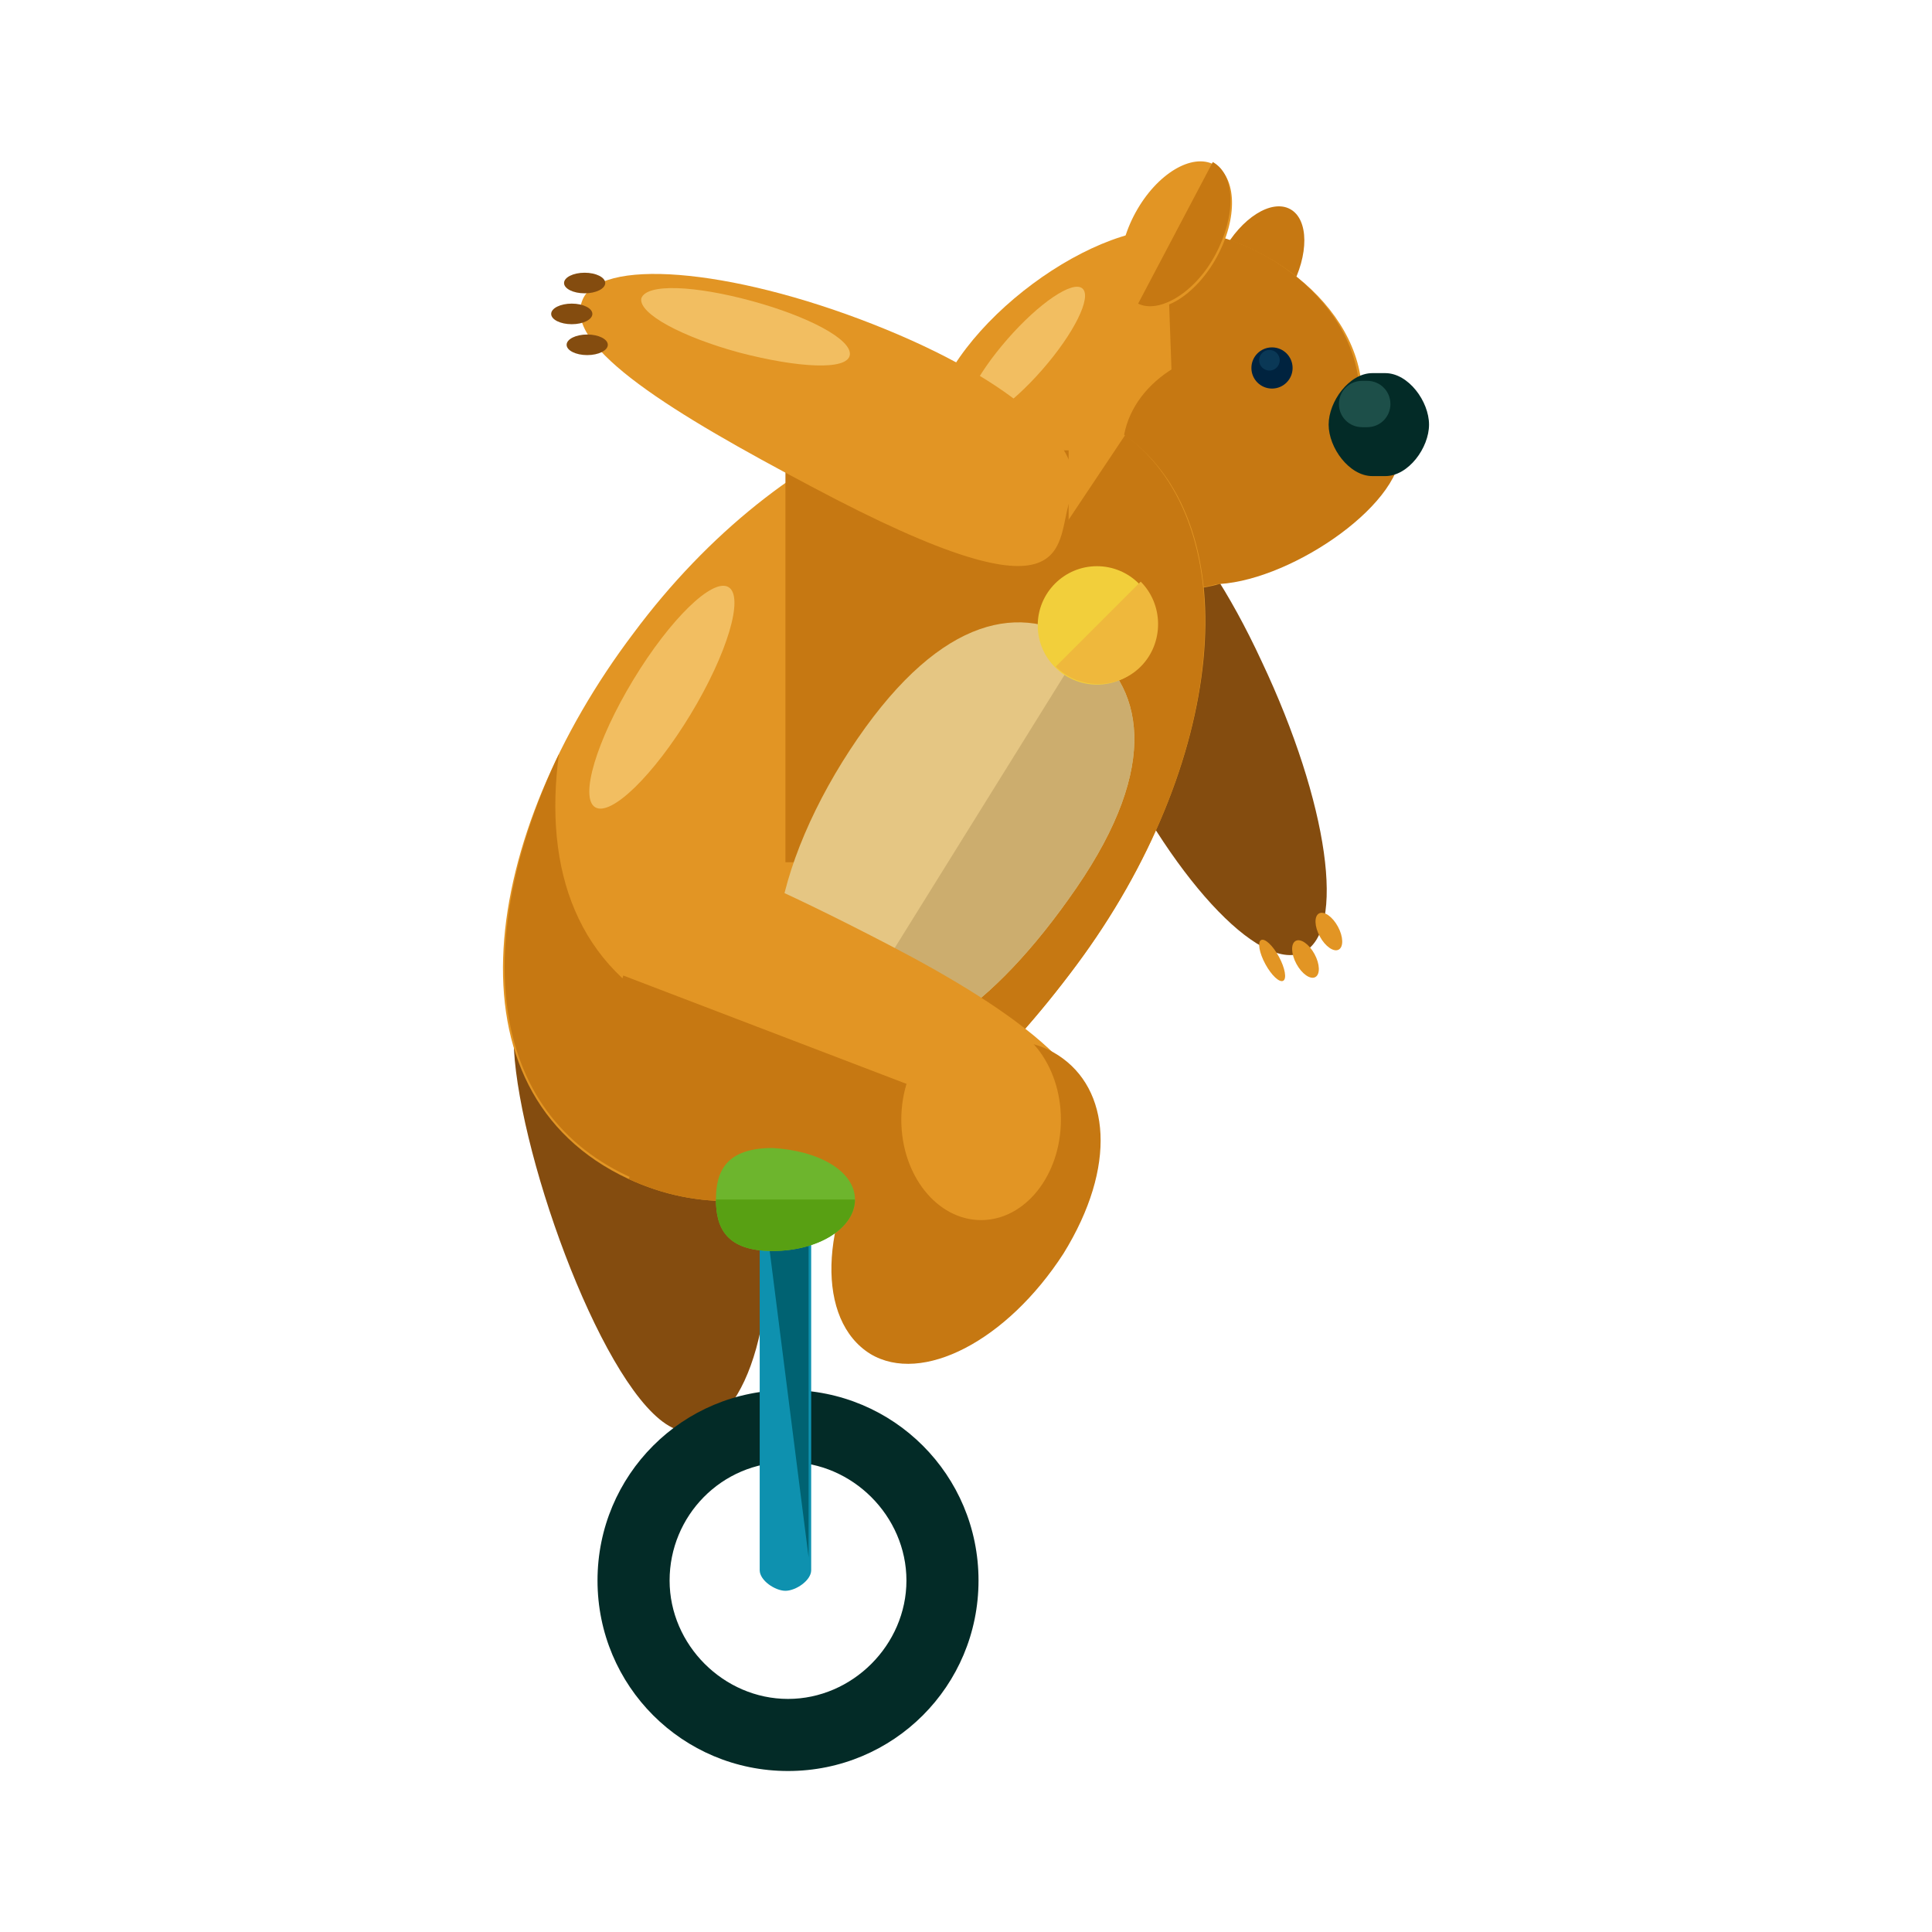 <!DOCTYPE svg PUBLIC "-//W3C//DTD SVG 1.1//EN" "http://www.w3.org/Graphics/SVG/1.1/DTD/svg11.dtd">
<!-- Uploaded to: SVG Repo, www.svgrepo.com, Transformed by: SVG Repo Mixer Tools -->
<svg version="1.1" id="Layer_1" xmlns="http://www.w3.org/2000/svg" xmlns:xlink="http://www.w3.org/1999/xlink" viewBox="-50.03 -50.03 600.38 600.38" xml:space="preserve" width="64px" height="64px" fill="#000000">
<g id="SVGRepo_bgCarrier" stroke-width="0"/>
<g id="SVGRepo_tracerCarrier" stroke-linecap="round" stroke-linejoin="round"/>
<g id="SVGRepo_iconCarrier"> <path style="fill:#844C0F;" d="M293.251,178.72c-20.8-44-21.6-74.4-8-80.8s36.8,14.4,56.8,57.6c20.8,44,26.4,84,12.8,90.4 C341.251,252.32,313.251,221.92,293.251,178.72z"/> <ellipse transform="matrix(0.48 -0.877 0.877 0.48 147.567 316.251)" style="fill:#C67812;" cx="340.409" cy="33.714" rx="21.6" ry="12"/> <path style="fill:#844C0F;" d="M110.851,286.72c-6.4-41.6,12.8-32,32-34.4c18.4-2.4,37.6,20,44,61.6c6.4,41.6-4,78.4-22.4,80.8 C145.251,397.12,117.251,328.32,110.851,286.72z"/> <path style="fill:#E29524;" d="M373.251,73.12c0,28.8-27.2,60-56,60s-78.4-19.2-78.4-47.2c0-28.8,45.6-64.8,73.6-64.8 S373.251,44.32,373.251,73.12z"/> <g> <path style="fill:#C67812;" d="M312.451,21.12c28.8,0,60,23.2,60,52s-27.2,60-56,60"/> <path style="fill:#C67812;" d="M385.251,89.92c0,17.6-36,41.6-58.4,41.6s-28-24-28-41.6s17.6-32,40-32S385.251,72.32,385.251,89.92 z"/> </g> <path style="fill:#E29524;" d="M284.451,249.92c-46.4,62.4-96,86.4-139.2,66.4c-58.4-27.2-45.6-107.2,1.6-169.6 c46.4-62.4,115.2-89.6,153.6-60.8C338.051,113.92,330.851,187.52,284.451,249.92z"/> <g> <path style="fill:#C67812;" d="M300.451,199.52c-46.4,62.4-96,86.4-139.2,66.4c-32-15.2-42.4-45.6-37.6-81.6 c-25.6,53.6-24.8,109.6,21.6,131.2c43.2,20,92.8-4,139.2-66.4c21.6-28.8,34.4-60,38.4-88 C317.251,174.72,309.251,186.72,300.451,199.52z"/> <rect x="194.051" y="89.92" style="fill:#C67812;" width="88" height="128"/> <path style="fill:#C67812;" d="M299.651,85.12c38.4,28.8,31.2,102.4-15.2,164.8s-96,86.4-139.2,66.4"/> </g> <path style="fill:#E5C683;" d="M284.451,225.92c-26.4,38.4-53.6,56-75.2,48.8c-29.6-10.4-19.2-56.8,7.2-95.2s51.2-42.4,70.4-29.6 C305.251,162.72,310.851,187.52,284.451,225.92z"/> <path style="fill:#CCAD6E;" d="M286.851,149.92c18.4,12.8,24,37.6-2.4,76s-53.6,56-75.2,48.8"/> <path style="fill:#E29524;" d="M199.651,324.32c-42.4-13.6-62.4-40-54.4-62.4c7.2-22.4-57.6-90.4,80.8-18.4 c40,20.8,71.2,43.2,64,65.6S242.051,338.72,199.651,324.32z"/> <path style="fill:#C67812;" d="M290.051,309.12c-7.2,22.4-57.6,27.2-100.8,13.6c-42.4-13.6-52.8-47.2-45.6-69.6"/> <path style="fill:#032B27;" d="M194.851,381.92c-32.8,0-59.2,26.4-59.2,59.2s26.4,59.2,59.2,59.2s59.2-26.4,59.2-59.2 S227.651,381.92,194.851,381.92z M194.851,477.92c-20,0-36.8-16.8-36.8-36.8s16-36.8,36.8-36.8c20,0,36.8,16.8,36.8,36.8 S214.851,477.92,194.851,477.92z"/> <ellipse transform="matrix(0.658 -0.753 0.753 0.658 46.687 222.715)" style="fill:#F2BE61;" cx="268.372" cy="59.993" rx="27.199" ry="7.2"/> <path style="fill:#C67812;" d="M222.051,302.72c17.6-27.2,40.8-35.2,56.8-24.8c16,10.4,18.4,34.4,1.6,61.6 c-17.6,27.2-44,40.8-60,31.2C203.651,360.32,204.451,329.92,222.051,302.72z"/> <g> <path style="fill:#E29524;" d="M221.251,50.72c44.8,17.6,67.2,39.2,61.6,53.6c-5.6,13.6,4.8,42.4-80.8-3.2 c-42.4-22.4-76.8-43.2-71.2-57.6C135.651,29.92,176.451,33.12,221.251,50.72z"/> <ellipse transform="matrix(0.48 -0.877 0.877 0.48 144.03 288.626)" style="fill:#E29524;" cx="315.45" cy="22.834" rx="24.799" ry="14.4"/> </g> <path style="fill:#C67812;" d="M326.851,0.32c7.2,4,7.2,16.8,0.8,28.8c-6.4,12-17.6,18.4-24,15.2"/> <circle style="fill:#00233F;" cx="345.251" cy="64.32" r="6.4"/> <circle style="fill:#0A3856;" cx="344.451" cy="61.92" r="3.2"/> <path style="fill:#032B27;" d="M394.051,81.92c0,7.2-6.4,16-13.6,16h-4c-7.2,0-13.6-8.8-13.6-16l0,0c0-7.2,6.4-16,13.6-16h4 C387.651,65.92,394.051,74.72,394.051,81.92L394.051,81.92z"/> <path style="fill:#1D4F49;" d="M382.051,75.52c0,4-3.2,7.2-7.2,7.2h-1.6c-4,0-7.2-3.2-7.2-7.2l0,0c0-4,3.2-7.2,7.2-7.2h1.6 C378.851,68.32,382.051,71.52,382.051,75.52L382.051,75.52z"/> <path style="fill:#0E91AF;" d="M202.051,437.92c0,3.2-4.8,6.4-8,6.4l0,0c-3.2,0-8-3.2-8-6.4v-102.4c0-3.2,4.8-6.4,8-6.4l0,0 c3.2,0,8,3.2,8,6.4V437.92z"/> <g> <path style="fill:#006272;" d="M188.451,333.12c0-3.2,3.2-5.6,6.4-5.6l0,0c3.2,0,6.4,4,6.4,7.2v99.2"/> </g> <path style="fill:#6DB52D;" d="M215.651,322.72c0,8.8-11.2,16-25.6,16c-14.4,0-17.6-7.2-17.6-16s3.2-16,17.6-16 C204.451,307.52,215.651,313.92,215.651,322.72z"/> <path style="fill:#58A013;" d="M215.651,322.72c0,8.8-11.2,16-25.6,16c-14.4,0-17.6-7.2-17.6-16"/> <g> <ellipse style="fill:#844C0F;" cx="131.651" cy="37.92" rx="6.4" ry="3.2"/> <ellipse style="fill:#844C0F;" cx="127.651" cy="47.52" rx="6.4" ry="3.2"/> <ellipse style="fill:#844C0F;" cx="132.451" cy="57.12" rx="6.4" ry="3.2"/> </g> <g> <ellipse transform="matrix(0.879 -0.477 0.477 0.879 -70.237 202.146)" style="fill:#E29524;" cx="362.893" cy="239.365" rx="3.2" ry="6.4"/> <ellipse transform="matrix(0.879 -0.477 0.477 0.879 -75.212 199.66)" style="fill:#E29524;" cx="355.622" cy="247.959" rx="3.2" ry="6.4"/> <ellipse transform="matrix(0.879 -0.477 0.477 0.879 -76.678 194.771)" style="fill:#E29524;" cx="345.262" cy="248.403" rx="2.4" ry="7.2"/> </g> <g> <ellipse transform="matrix(0.518 -0.855 0.855 0.518 -67.502 213.454)" style="fill:#F2BE61;" cx="155.73" cy="166.648" rx="40" ry="10.4"/> <path style="fill:#F2BE61;" d="M179.651,59.52c-17.6-4.8-31.2-12-30.4-16.8c1.6-4.8,16.8-4,34.4,0.8s31.2,12,30.4,16.8 C213.251,65.12,198.051,64.32,179.651,59.52z"/> </g> <ellipse style="fill:#E29524;" cx="254.851" cy="297.92" rx="24.8" ry="31.2"/> <circle style="fill:#F2CF3B;" cx="290.851" cy="144.32" r="18.4"/> <path style="fill:#EFB83C;" d="M304.451,130.72c7.2,7.2,7.2,19.2,0,26.4s-19.2,7.2-26.4,0"/> </g>
</svg>